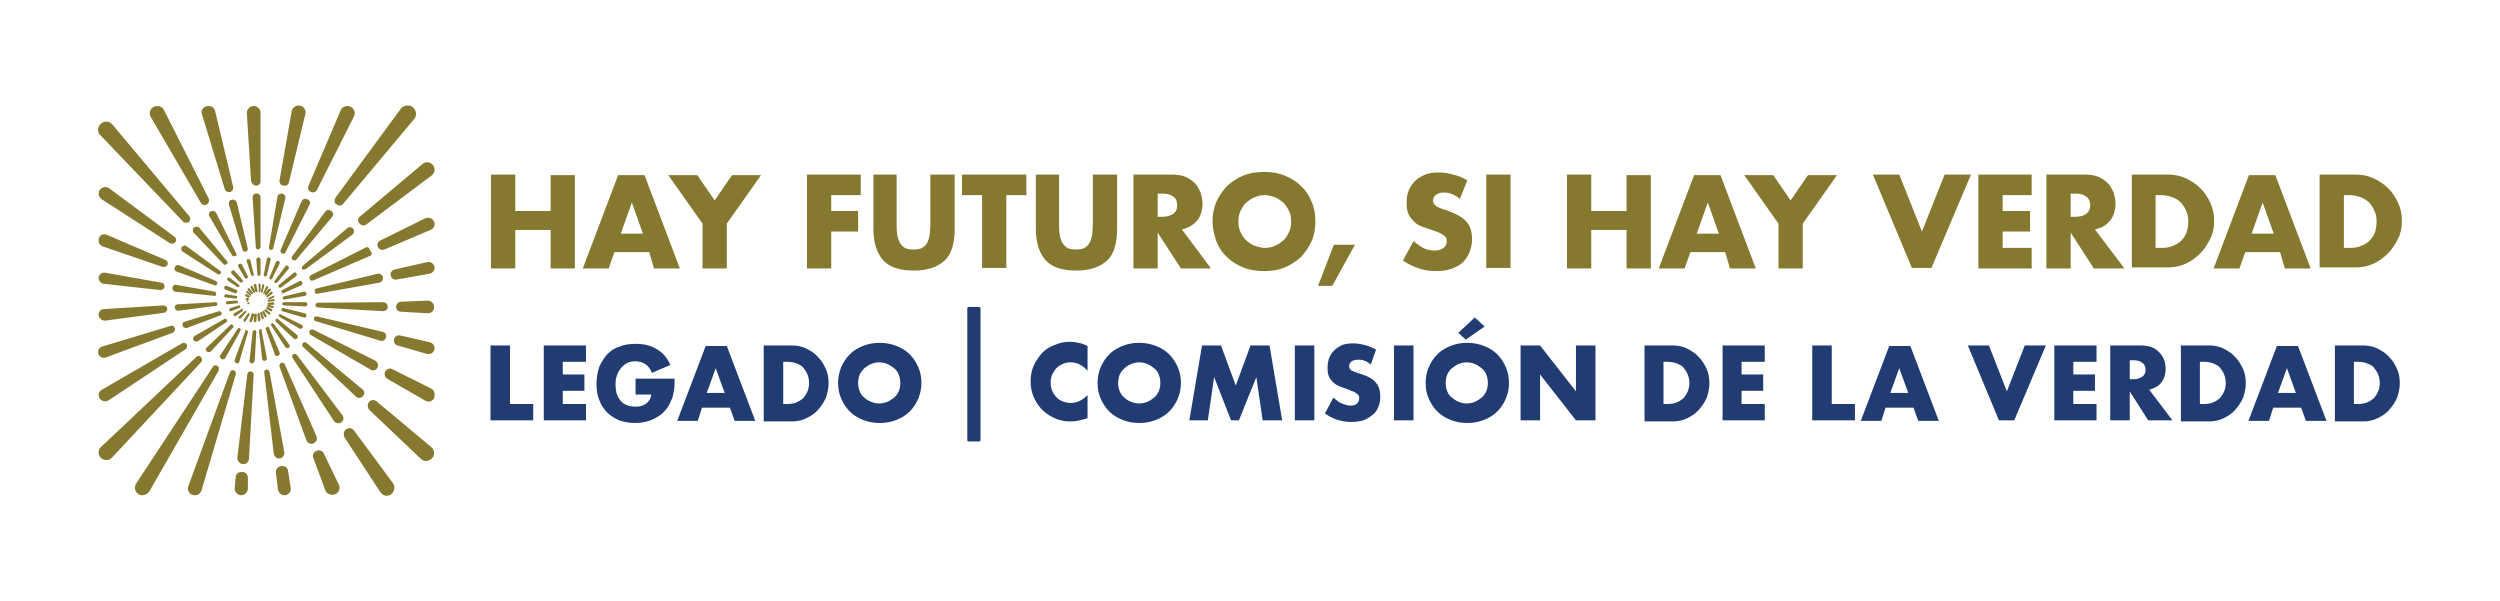 <svg version="1.1" id="Layer_1" xmlns="http://www.w3.org/2000/svg" x="0" y="0" viewBox="0 0 474 114" style="enable-background:new 0 0 474 114" xml:space="preserve"><style>.st0{fill:#85782f}.st1{fill:#213b73}</style><path class="st0" d="M47.5 70.4c-.3 0-.5.2-.6.5L45 86.8c0 .7.5 1.2 1.2 1.2.5 0 1-.5 1-1l.9-16c0-.3-.3-.6-.6-.6zM47.9 62.9l-.6 5.5c0 .3.2.6.5.5.2 0 .4-.2.5-.5l.3-5.5c0-.2-.1-.3-.3-.3-.3 0-.4.2-.4.3zM48.2 59.6l-.1 1.2c0 .2.1.3.3.3.1 0 .2-.1.2-.2l.1-1.2c0-.1-.1-.2-.2-.2-.2-.1-.2 0-.3.1z"/><path class="st0" d="m47.7 59.6-.4 1.2c-.1.2.1.3.2.3s.2-.1.3-.2l.4-1.2c0-.1 0-.3-.2-.3s-.3.1-.3.2zM46.5 62.8l-2 5.4c-.1.3.1.6.4.7.2 0 .5-.1.5-.4L47 63c.1-.2-.1-.4-.3-.4 0-.1-.2 0-.2.2zM45.1 62.3l-3.3 5c-.2.3-.1.7.3.8.2.1.5 0 .6-.2l2.9-5.2c.1-.2 0-.4-.2-.5-.1-.1-.2 0-.3.1zM47 59.4l-.8 1.2c-.1.1 0 .4.1.4s.2 0 .3-.1l.7-1.2c.1-.1 0-.3-.1-.3 0-.1-.1-.1-.2 0zM46.4 59l-1.1 1c-.1.1-.1.4.1.4.1.1.2 0 .3-.1l1-1.1c.1-.1.1-.3-.1-.3 0 .1-.1.1-.2.1zM43.7 61.6l-4.5 4.3c-.3.2-.2.7.1.8.2.1.5.1.7-.1l4.2-4.5c.1-.1.1-.4-.1-.5-.1-.2-.3-.1-.4 0zM42.5 60.5l-5.6 3.2c-.3.2-.4.6-.1.9.2.2.5.2.7.1l5.4-3.6c.2-.1.2-.4.1-.5-.2-.2-.4-.2-.5-.1zM45.8 58.6l-1.4.8c-.2.1-.2.3 0 .5.1.1.2.1.3 0L46 59c.1-.1.1-.3 0-.4 0-.1-.1-.1-.2 0zM45.3 57.9l-1.6.5c-.2.1-.3.3-.2.5.1.1.2.2.3.1l1.6-.6c.2-.1.2-.2.1-.4 0-.1-.1-.1-.2-.1zM41.5 59 35 61c-.4.1-.5.5-.3.9.1.2.4.3.7.3l6.4-2.4c.2-.1.3-.3.2-.5-.2-.3-.3-.3-.5-.3zM40.8 57.3l-7.1.4c-.4 0-.7.4-.5.8.1.3.4.5.7.4l7-.9c.2 0 .4-.2.3-.4v-.1c0-.1-.2-.2-.4-.2zM44.9 57l-1.8.1c-.2 0-.3.2-.3.4.1.1.2.2.3.2l1.8-.2c.2 0 .3-.2.2-.3 0-.1-.1-.2-.2-.2zM41 55.7c0-.2-.1-.3-.3-.4L33.4 54c-.3-.1-.7.2-.7.6v.1c0 .3.2.5.5.6l7.4.8c.2.1.4-.1.4-.4 0 .1 0 0 0 0zM44.8 56.1l-1.9-.3c-.2 0-.4.1-.4.3 0 .2.1.3.3.3l1.9.2c.2 0 .3-.1.3-.3 0-.1-.1-.2-.2-.2zM41 53.3l-7-3c-.4-.2-.8.1-.9.5-.1.3.1.6.4.7l7.2 2.6c.2.1.4-.1.5-.3v-.1c0-.1-.1-.3-.2-.4zM44.9 55l-1.9-.8c-.2-.1-.4 0-.5.3 0 .2.1.3.2.4l1.9.7c.1.1.3 0 .3-.2.2-.2.1-.3 0-.4zM47.4 56.3c0-.1 0-.2-.2-.3l-.4-.2c-.1-.1-.3 0-.3.2 0 .1.1.2.1.2l.4.2c.2 0 .3 0 .4-.1zM45.3 54l-1.7-1.3c-.2-.1-.4-.1-.5.1-.1.2 0 .3.1.4l1.8 1.2c.1.1.3 0 .4-.1.1-.1 0-.2-.1-.3zM47.6 56c.1-.1 0-.2-.1-.3l-.5-.5c-.1-.1-.3 0-.3.1s0 .2.1.3l.6.4c0 .1.2 0 .2 0zM41.8 51.4l-6.4-4.7c-.3-.3-.8-.1-1 .2-.1.3 0 .7.2.8l6.7 4.3c.2.1.4 0 .5-.1 0 0 0-.1.1-.1.1-.1 0-.3-.1-.4zM43.1 49.6l-5.3-6.4c-.3-.3-.8-.3-1.1 0-.2.3-.2.7 0 .9l5.7 6c.1.2.4.1.5 0l.1-.1c.2 0 .2-.2.1-.4zM47.9 55.7c.1-.1.1-.2 0-.3l-.6-.7c-.1-.1-.3-.1-.3 0-.1.1-.1.2 0 .3l.6.7c.1 0 .3.1.3 0zM46 53.1l-1.5-1.7c-.1-.2-.4-.2-.6 0-.1.1-.1.3 0 .5l1.6 1.6c.1.1.3.1.4 0 .2-.1.2-.3.1-.4zM48.3 55.5c.1-.1.1-.2.1-.3l-.5-.9c-.1-.1-.2-.2-.3-.1-.1.1-.1.2-.1.3l.5.9c.1.1.2.1.3.1zM47 52.4l-1.1-2.2c-.1-.2-.4-.3-.6-.1-.2.1-.2.3-.1.5l1.2 2.1c.1.1.3.2.4.1.2-.1.3-.3.2-.4zM44.8 48.1 41 40.4c-.2-.4-.7-.5-1.1-.3-.3.2-.4.6-.2.9l4.3 7.4c.1.2.4.3.6.1.3.1.3-.2.2-.4zM48.7 55.4c.1 0 .2-.2.1-.3l-.2-1.1c0-.1-.2-.2-.3-.2-.1 0-.2.2-.2.3l.3 1.1c.1.1.2.2.3.2zM47 47.2l-2.1-8.8c-.1-.4-.6-.7-1-.5h-.1c-.3.1-.5.5-.4.9l2.6 8.6c.1.2.3.4.6.3.3-.1.4-.3.4-.5zM48.1 52l-.6-2.6c-.1-.2-.3-.3-.5-.3-.2.1-.3.3-.2.5l.8 2.5c0 .2.2.2.4.2.1 0 .2-.1.1-.3zM49.2 55.4c.1 0 .2-.1.2-.3V54c0-.1-.1-.2-.2-.2s-.3.1-.2.2l.1 1.2c-.1.1 0 .2.1.2zM49.4 52v-2.8c0-.2-.2-.4-.4-.4s-.4.2-.4.4l.2 2.8c0 .2.1.3.3.3.1 0 .3-.2.3-.3zM49.4 46.8v-9.4c0-.4-.4-.8-.8-.7h-.1c-.4 0-.6.4-.6.8l.6 9.4c0 .2.2.4.5.4.2-.1.4-.3.4-.5zM50.6 52.2l.7-2.9c.1-.2-.1-.4-.3-.5-.2 0-.4.1-.4.3l-.6 3c0 .2.1.3.2.3.1.1.3 0 .4-.2zM49.6 55.5c.1 0 .2-.1.2-.2l.3-1.1c0-.1 0-.2-.1-.3-.1 0-.3 0-.3.2l-.2 1.1c-.1.2 0 .3.1.3zM51.8 47.1l2.3-9.5c.1-.4-.2-.8-.6-.9h-.1c-.4 0-.7.2-.8.6L51 46.9c0 .2.1.5.4.5.1 0 .3-.1.4-.3zM51.6 52.8 53 50c.1-.2 0-.5-.2-.5-.2-.1-.4 0-.5.2l-1.2 2.9c-.1.1 0 .3.1.4.2 0 .4-.1.4-.2zM50 55.7c.1 0 .2 0 .3-.1l.5-1c.1-.1 0-.2-.1-.3-.1-.1-.3 0-.3.1l-.4 1c-.2.1-.1.3 0 .3zM54.1 47.9l4.6-9.1c.2-.4 0-.9-.4-1 0 0-.1 0-.2-.1-.4-.1-.7.1-.9.4l-4 9.3c-.1.2 0 .5.2.6.3.2.6.1.7-.1zM50.3 56c.1.1.2 0 .3-.1l.7-.8c.1-.1.1-.2 0-.3-.1-.1-.3-.1-.4 0l-.6.8c-.1.2-.1.3 0 .4zM56.2 49.2l6.8-8.1c.3-.3.2-.8-.2-1.1-.1 0-.1-.1-.2-.1-.3-.2-.7-.1-.9.2l-6.3 8.5c-.2.2-.1.5.1.7.3.1.6.1.7-.1zM52.6 53.5l2.1-2.5c.1-.2.1-.4-.1-.6-.2-.1-.4-.1-.5.1l-2 2.7c-.1.1-.1.3 0 .4.2.1.4.1.5-.1zM58 51l8.8-6.5c.4-.3.4-.9.1-1.2-.3-.3-.8-.3-1.1 0l-8.4 7.1c-.2.2-.2.5-.1.7.2 0 .5 0 .7-.1zM53.3 54.5l2.8-2.1c.2-.1.2-.4.1-.6-.1-.2-.4-.2-.6 0L52.9 54c-.1.1-.1.3-.1.4.2.2.3.2.5.1zM50.5 56.3c.1.1.2.1.3 0l.8-.6c.1-.1.1-.2.1-.3-.1-.1-.2-.2-.3-.1l-.8.7c-.1.1-.1.2-.1.3zM53.7 55.6l3.4-1.5c.2-.1.3-.4.2-.6-.1-.2-.3-.3-.5-.2L53.5 55c-.1.1-.2.2-.1.4 0 .2.2.3.3.2zM59.3 53.2l10.9-4.7c.3-.1.4-.4.2-.7-.1-.2-.3-.4-.4-.7-.1-.2-.4-.3-.6-.2l-10.5 5.3c-.2.1-.3.4-.2.6.1.4.4.5.6.4zM53.9 56.8l3.9-.7c.2 0 .4-.3.3-.5-.1-.2-.3-.4-.5-.3l-3.8.9c-.1 0-.2.2-.2.3 0 .2.1.3.3.3zM60.1 55.7l11.8-2.1c.5-.1.8-.6.7-1.1-.1-.4-.6-.7-1-.6L60 54.7c-.3.1-.4.3-.3.6-.1.3.2.4.4.4zM60.3 58.3l12.3.7c.5 0 1-.4.9-.9 0-.5-.4-.8-.9-.8l-12.3.1c-.3 0-.5.2-.5.5 0 .2.2.4.5.4zM53.8 57.9l4.1.2c.2 0 .4-.2.4-.4s-.2-.4-.4-.4h-4.1c-.1 0-.3.1-.3.3 0 .2.2.3.3.3zM59.9 60.9l12.2 3.7c.5.2 1-.2 1.1-.7.1-.5-.2-.9-.7-1L60.1 60c-.3-.1-.5.1-.6.4 0 .2.1.5.4.5zM53.5 59l4.1 1.2c.2.1.5-.1.5-.3 0-.2-.1-.4-.3-.5l-4.1-1c-.1 0-.3 0-.3.2-.1.2 0 .4.1.4zM50.7 57.9s0 .1 0 0c-.1.1 0 .3.1.3l.8.2c.1 0 .2 0 .3-.1 0-.1 0-.3-.2-.3l-.8-.2c-.1 0-.1 0-.2.1zM53 60.1l3.8 2.2c.2.1.5 0 .6-.2.1-.2 0-.4-.2-.5l-4-2c-.1-.1-.3 0-.4.1 0 .1.1.3.2.4zM50.5 58.3c-.1.1 0 .2.1.3l.7.4c.1.1.2 0 .3-.1.1-.1 0-.3-.1-.3l-.8-.4c-.1 0-.2.1-.2.1zM58.9 63.5l11.4 6.6c.5.3 1.1.1 1.3-.5.2-.4 0-.9-.4-1.2l-11.8-5.9c-.3-.1-.6 0-.7.2-.1.4 0 .7.2.8zM52.3 61l3.4 3.2c.2.2.5.1.7-.1.1-.2.1-.4-.1-.6l-3.6-3c-.1-.1-.3-.1-.4 0-.1.2-.1.4 0 .5zM57.5 65.8l10 9.4c.4.4 1.1.3 1.4-.2.3-.4.2-.9-.2-1.2L58.1 65c-.2-.2-.6-.1-.7.1-.2.3-.1.6.1.7zM50.2 58.7c-.1.1-.1.2 0 .3l.7.6c.1.1.2.1.3 0 .1-.1.1-.2 0-.3l-.7-.6c-.1-.1-.3-.1-.3 0zM51.4 61.7l2.7 4.1c.2.2.5.3.7.1.2-.2.2-.4 0-.6l-2.9-3.9c-.1-.1-.3-.2-.4-.1-.1.2-.2.3-.1.4zM55.5 67.9l7.8 11.9c.3.5 1.1.6 1.5.2.4-.3.4-.9.1-1.3l-8.6-11.4c-.2-.2-.5-.3-.8-.1-.1.2-.2.5 0 .7zM49.8 59c-.1.1-.1.2-.1.3l.5.8c.1.1.2.1.3 0 .1-.1.1-.2 0-.3l-.4-.8c-.1-.1-.2-.1-.3 0zM50.4 62.4l1.7 4.8c.1.3.4.4.7.2.2-.1.3-.4.2-.6l-2-4.7c-.1-.1-.2-.2-.4-.1s-.3.2-.2.4zM53 69.5l5.1 14c.2.6.9.8 1.5.5.4-.3.6-.8.4-1.3l-6-13.6c-.1-.3-.5-.4-.7-.3-.3.2-.4.5-.3.7zM49.4 59.2c-.1 0-.1.1-.1.2.1.3.2.7.3 1 0 .1.2.2.3.1.1-.1.2-.2.1-.3-.1-.3-.3-.7-.4-1 0 0-.1-.1-.2 0zM48.8 59.6l.1 1.1c0 .2.2.3.3.2.1 0 .2-.2.2-.3l-.2-1.1c0-.1-.1-.2-.2-.2-.1.1-.2.2-.2.3zM50.1 70.6 51.9 86c.1.6.7 1.1 1.3.9.5-.2.8-.7.7-1.2l-2.8-15.2c-.1-.3-.4-.5-.7-.4-.2 0-.3.2-.3.5zM49.4 62.4c-.2 0-.3.2-.3.3l.6 5.3c0 .3.3.5.6.4.2-.1.4-.3.3-.5l-1-5.2c.1-.2 0-.3-.2-.3zM52 56.2c0-.1-.2-.2-.3-.1l-.8.4c-.1.1-.2.1-.1.2 0 .1.2.1.3.1l.8-.4c.1 0 .1-.1.1-.2zM52.1 56.9c0-.1-.1-.2-.3-.2l-.8.2h-.1c-.1 0-.2.1-.2.2s.1.1.2.1h.1l.8-.1c.2 0 .3-.1.3-.2zM51 57.4c-.2 0-.2.1-.3.2 0 .1 0 .1.1.1 0 0 .1.1.2.1h.8c.1 0 .2-.1.2-.2s-.1-.3-.2-.3l-.8.1z"/><path class="st0" d="M50.6 58v.1c0-.1.1-.2.1-.3 0 0-.1.1-.1.2zM47 90.6c0-.6-.5-1.2-1.1-1.1h-.2c-.5 0-1 .4-1 .9l-.2 2.1c-.1.7.5 1.4 1.2 1.4s1.2-.5 1.3-1.2v-2.1zM44.3 70.2c-.3-.1-.6.1-.7.4l-7.9 21.6c-.3.8.3 1.7 1.2 1.7h.1c.6 0 1-.4 1.2-.9l6.5-22c.1-.4-.1-.7-.4-.8zM41.1 69.3c-.3-.1-.6 0-.7.2L25.8 91.7c-.6 1 .1 2.2 1.2 2.2.5 0 1-.3 1.3-.7l13.2-23c.1-.4-.1-.8-.4-.9zM67.1 81.6c-.4-.5-1.1-.6-1.6-.1-.4.4-.4.9-.2 1.4l6.8 10.4c.3.4.7.7 1.2.7 1.2 0 1.9-1.4 1.2-2.4l-7.4-10zM61.4 86c-.2-.5-.9-.8-1.4-.5-.1 0-.1.1-.2.1-.4.2-.6.8-.4 1.2l2.3 6.2c.2.5.7.8 1.2.8h.2c.9 0 1.5-.9 1.2-1.8l-2.9-6zM54.6 89.2c-.1-.6-.8-1-1.4-.8-.6.1-.9.6-.9 1.1l.4 3.3c.1.6.6 1.1 1.2 1.1.8 0 1.4-.7 1.2-1.5l-.5-3.2zM68.2 41.1c-.4.3-.4.8-.1 1.2l.2.2c.3.3.7.3 1.1.1l12.4-9.3c.4-.3.6-.7.6-1.1 0-1.2-1.4-1.9-2.3-1.1l-11.9 10zM72.1 45.6c-.5.2-.7.9-.4 1.3.2.4.7.6 1.2.4l8.7-3.7c.5-.2.8-.6.8-1.1 0-.9-1-1.5-1.8-1.1l-8.5 4.2zM74.8 51.1c-.5.1-.9.7-.7 1.2.1.5.6.8 1.1.7l6.2-1.1c.6-.1 1-.6 1-1.1 0-.7-.7-1.3-1.4-1.1l-6.2 1.4zM76.1 57.2c-.6 0-1 .5-1 1s.4.9.9.9l5.1.3c.7 0 1.2-.5 1.2-1.2 0-.6-.5-1.2-1.2-1.2l-5 .2zM75.9 63.6c-.6-.1-1.1.2-1.2.8-.1.5.2 1 .7 1.1l5.5 1.6c.7.2 1.5-.3 1.5-1.1 0-.5-.4-1-.9-1.1l-5.6-1.3zM74.4 70c-.5-.3-1.2 0-1.4.5-.2.5 0 1 .4 1.3l7.3 4.2c.8.4 1.7-.1 1.7-1v-.3c0-.4-.2-.8-.6-1L74.4 70zM71.4 76.1c-.5-.4-1.2-.3-1.5.2-.3.4-.2 1 .1 1.4l9.8 9.3c.9.9 2.5.2 2.5-1.1 0-.4-.2-.9-.5-1.1l-10.4-8.7zM39.3 38.7c.3-.2.4-.7.3-1l-8.5-16.8c-.2-.5-.7-.8-1.3-.8-1.1 0-1.8 1.2-1.2 2.1l9.5 16.3c.3.4.8.5 1.2.2zM43.7 36.4c.4-.2.6-.6.5-1l-3.4-14.3c-.1-.6-.6-1-1.2-1h-.1c-.9 0-1.5.8-1.2 1.6l4.3 14.1c.1.5.6.7 1.1.6zM48.6 35.2c.4 0 .8-.4.8-.8v-13c0-.7-.6-1.3-1.3-1.3-.7 0-1.3.6-1.3 1.3l.8 12.9c.1.5.5.9 1 .9zM53.8 35.2c.5.1.9-.2 1-.7l3.1-12.9c.2-.8-.4-1.6-1.3-1.6-.6 0-1.2.5-1.3 1.1L53 34.2c-.1.5.3 1 .8 1zM59 36.4c.4.2.9 0 1.1-.4l7-13.9c.5-.9-.2-2-1.2-2-.6 0-1.1.3-1.3.8l-6.1 14.3c-.2.5 0 1.1.5 1.2zM63.9 38.8c.4.3.9.2 1.2-.2l13.4-16c.9-1 .1-2.6-1.2-2.6-.5 0-1 .2-1.3.6L63.6 37.5c-.3.5-.2 1.1.3 1.3zM47.2 56.7c0-.1-.1-.2-.2-.2h-.2c-.1 0-.3.1-.2.3 0 .1.1.1.2.1h.2s.2-.1.2-.2z"/><path class="st0" d="M46.9 56.9c-.1 0-.2.1-.2.2s.1.1.1.1h.1c.1 0 .2-.1.2-.2s-.1-.2-.1-.2c0 .1-.1.1-.1.1z"/><circle class="st0" cx="47.1" cy="57.5" r=".2"/><g><path class="st0" d="M38 67.6c-.3-.2-.6-.1-.8.1L19.1 84.8c-.3.3-.4.6-.4 1 0 1.3 1.6 1.9 2.5 1l17-18.2c.2-.3.1-.7-.2-1zM35.2 66.2c.3-.2.4-.7.1-1-.2-.2-.5-.3-.8-.1l-15.2 8.8c-.4.2-.6.6-.6 1 0 1 1.1 1.5 1.9 1l14.6-9.7zM32.7 63.1c.4-.1.6-.6.4-1-.1-.3-.5-.4-.8-.3l-12.9 3.9c-.4.1-.8.5-.8 1v.1c0 .7.7 1.2 1.4 1l12.7-4.7zM31.1 59.3c.4-.1.7-.5.6-.9-.1-.3-.4-.5-.7-.5l-11.3.7c-.6 0-1 .5-1 1.1 0 .6.6 1.1 1.2 1.1l11.2-1.5zM30.4 55c.4 0 .8-.3.8-.7 0-.3-.2-.7-.6-.7l-10.7-1.9c-.6-.1-1.2.4-1.2 1 0 .5.4 1 .9 1.1L30.4 55zM30.8 50.6c.4.1.9-.1 1-.5.1-.3-.1-.7-.4-.8l-11.2-4.8c-.7-.3-1.5.2-1.5 1v.2c0 .4.3.8.7 1l11.4 3.9zM32.2 46.1c.4.2.9.1 1.1-.3.2-.3.1-.7-.2-.9l-12.4-9.2c-.8-.6-2 0-2 1 0 .4.2.8.6 1.1l12.9 8.3zM34.7 42c.3.3.9.3 1.2 0 .2-.3.2-.7 0-1L21.3 23.6c-.9-1.1-2.7-.4-2.7 1 0 .4.1.8.4 1L34.7 42z"/></g><g><path class="st1" d="M96.7 65.5v11.1h4.4v3.1H93V65.5h3.7zM111.1 68.6h-4.4V71h4.1v3.1h-4.1v2.5h4.4v3.1h-8V65.5h8v3.1zM120.6 71.8h7.3c0 .8 0 1.4-.1 2.1-.1.6-.2 1.2-.4 1.7-.3.7-.6 1.4-1.1 2-.5.6-1 1.1-1.6 1.4-.6.4-1.3.7-2 .9-.7.2-1.5.3-2.3.3-1.1 0-2.1-.2-3-.5-.9-.4-1.7-.9-2.3-1.5s-1.2-1.5-1.5-2.4c-.4-.9-.5-1.9-.5-3.1 0-1.1.2-2.1.5-3.1.4-.9.9-1.7 1.5-2.4.7-.7 1.4-1.2 2.4-1.5.9-.4 2-.5 3.1-.5 1.5 0 2.8.3 3.9 1 1.1.6 2 1.6 2.6 3l-3.5 1.5c-.3-.8-.7-1.3-1.3-1.7-.5-.3-1.1-.5-1.8-.5-.6 0-1.1.1-1.5.3-.5.2-.8.5-1.2.9-.3.4-.6.8-.8 1.4-.2.5-.3 1.1-.3 1.8 0 .6.1 1.2.2 1.7.2.5.4 1 .7 1.3.3.4.7.7 1.2.9.5.2 1 .3 1.6.3.4 0 .7 0 1.1-.1.3-.1.6-.2.9-.4.3-.2.5-.4.7-.7.2-.3.3-.6.4-1.1h-3v-3zM138.4 77.3h-5.3l-.8 2.5h-3.9l5.4-14.2h4l5.4 14.2h-3.9l-.9-2.5zm-1-2.8-1.7-4.7-1.7 4.7h3.4zM144.8 65.5h5.4c1 0 1.9.2 2.7.6.8.4 1.6.9 2.2 1.6.6.6 1.1 1.4 1.5 2.3.4.9.5 1.8.5 2.7 0 .9-.2 1.8-.5 2.7-.4.9-.9 1.6-1.5 2.3-.6.7-1.4 1.2-2.2 1.6-.8.4-1.8.6-2.7.6h-5.4V65.5zm3.7 11.1h.8c.6 0 1.2-.1 1.7-.3.5-.2.9-.5 1.3-.8.3-.4.6-.8.8-1.3.2-.5.3-1 .3-1.6 0-.6-.1-1.1-.3-1.6-.2-.5-.5-.9-.8-1.3-.3-.4-.8-.6-1.3-.8-.5-.2-1.1-.3-1.7-.3h-.8v8zM158.9 72.6c0-1.1.2-2 .6-3 .4-.9.9-1.7 1.6-2.4.7-.7 1.5-1.2 2.5-1.6 1-.4 2-.6 3.2-.6 1.1 0 2.2.2 3.2.6 1 .4 1.8.9 2.5 1.6.7.7 1.2 1.5 1.6 2.4.4.9.6 1.9.6 3s-.2 2-.6 3c-.4.9-.9 1.7-1.6 2.4-.7.7-1.5 1.2-2.5 1.6-1 .4-2 .6-3.2.6-1.2 0-2.2-.2-3.2-.6-1-.4-1.8-.9-2.5-1.6-.7-.7-1.2-1.5-1.6-2.4-.4-.9-.6-1.9-.6-3zm3.8 0c0 .6.1 1.1.3 1.6.2.5.5.9.9 1.2.4.4.8.6 1.3.8.5.2 1 .3 1.5.3s1-.1 1.5-.3.9-.5 1.3-.8.7-.8.9-1.2c.2-.5.3-1 .3-1.6 0-.6-.1-1.1-.3-1.6-.2-.5-.5-.9-.9-1.2s-.8-.6-1.3-.8c-.5-.2-1-.3-1.5-.3s-1 .1-1.5.3c-.5.2-.9.5-1.3.8-.4.4-.7.8-.9 1.2-.2.5-.3 1.1-.3 1.6zM206.2 70.3c-.9-1-1.9-1.6-3.2-1.6-.6 0-1.1.1-1.5.3-.5.2-.9.5-1.2.8-.3.3-.6.8-.8 1.2-.2.5-.3 1-.3 1.5 0 .6.1 1.1.3 1.6.2.5.5.9.8 1.2.3.4.7.6 1.2.8.5.2 1 .3 1.5.3 1.2 0 2.2-.5 3.2-1.5v4.4l-.4.1c-.6.2-1.1.3-1.6.4-.5.1-1 .1-1.4.1-1 0-1.9-.2-2.8-.6-.9-.4-1.7-.9-2.4-1.6-.7-.7-1.2-1.5-1.6-2.4-.4-.9-.6-1.9-.6-3s.2-2.1.6-3c.4-.9 1-1.7 1.6-2.4.7-.7 1.5-1.2 2.4-1.5.9-.4 1.8-.6 2.8-.6.6 0 1.1.1 1.7.2.5.1 1.1.3 1.7.6v4.7zM208.1 72.6c0-1.1.2-2 .6-3 .4-.9.9-1.7 1.6-2.4.7-.7 1.5-1.2 2.5-1.6 1-.4 2-.6 3.2-.6 1.1 0 2.2.2 3.2.6 1 .4 1.8.9 2.5 1.6.7.7 1.2 1.5 1.6 2.4.4.9.6 1.9.6 3s-.2 2-.6 3c-.4.9-.9 1.7-1.6 2.4-.7.7-1.5 1.2-2.5 1.6-1 .4-2 .6-3.2.6-1.2 0-2.2-.2-3.2-.6-1-.4-1.8-.9-2.5-1.6-.7-.7-1.2-1.5-1.6-2.4-.4-.9-.6-1.9-.6-3zm3.9 0c0 .6.1 1.1.3 1.6.2.5.5.9.9 1.2.4.4.8.6 1.3.8.5.2 1 .3 1.5.3s1-.1 1.5-.3.9-.5 1.3-.8.7-.8.9-1.2c.2-.5.3-1 .3-1.6 0-.6-.1-1.1-.3-1.6-.2-.5-.5-.9-.9-1.2s-.8-.6-1.3-.8c-.5-.2-1-.3-1.5-.3s-1 .1-1.5.3c-.5.2-.9.5-1.3.8-.4.4-.7.8-.9 1.2-.2.5-.3 1.1-.3 1.6zM225.5 79.7l2.4-14.2h3.6l2.8 7.6 2.8-7.6h3.6l2.4 14.2h-3.7l-1.2-8.2-3.3 8.2h-1.5l-3.2-8.2-1.2 8.2h-3.5zM249.2 65.5v14.2h-3.7V65.5h3.7zM259.9 69.1c-.4-.3-.8-.6-1.2-.7-.4-.2-.8-.2-1.2-.2-.5 0-.9.1-1.2.3-.3.2-.5.5-.5.9 0 .3.1.5.2.6.1.2.3.3.6.4.2.1.5.2.8.3l.9.3c1.2.4 2.1.9 2.6 1.6.6.7.8 1.6.8 2.6 0 .7-.1 1.4-.4 2-.2.6-.6 1.1-1.1 1.5-.5.4-1 .7-1.7 1-.7.2-1.5.3-2.3.3-1.8 0-3.4-.5-5-1.6l1.6-3c.6.5 1.1.9 1.6 1.1.5.2 1.1.4 1.6.4.6 0 1-.1 1.3-.4.3-.3.4-.6.4-.9 0-.2 0-.4-.1-.6-.1-.2-.2-.3-.4-.4-.2-.1-.4-.3-.7-.4-.3-.1-.6-.2-1-.4-.5-.2-.9-.3-1.4-.5-.5-.2-.9-.4-1.2-.7-.4-.3-.6-.7-.9-1.1-.2-.5-.3-1-.3-1.7s.1-1.3.3-1.9c.2-.6.6-1.1 1-1.5.4-.4.9-.7 1.5-1 .6-.2 1.3-.3 2-.3s1.4.1 2.2.3c.8.2 1.5.5 2.2.9l-1 2.8zM268 65.5v14.2h-3.7V65.5h3.7zM270.3 72.6c0-1.1.2-2 .6-3 .4-.9.9-1.7 1.6-2.4.7-.7 1.5-1.2 2.5-1.6 1-.4 2-.6 3.2-.6 1.1 0 2.2.2 3.2.6 1 .4 1.8.9 2.5 1.6.7.7 1.2 1.5 1.6 2.4.4.9.6 1.9.6 3s-.2 2-.6 3c-.4.9-.9 1.7-1.6 2.4-.7.7-1.5 1.2-2.5 1.6-1 .4-2 .6-3.2.6-1.2 0-2.2-.2-3.2-.6-1-.4-1.8-.9-2.5-1.6-.7-.7-1.2-1.5-1.6-2.4-.4-.9-.6-1.9-.6-3zm3.8 0c0 .6.1 1.1.3 1.6.2.5.5.9.9 1.2s.8.6 1.3.8c.5.2 1 .3 1.5.3s1-.1 1.5-.3.9-.5 1.3-.8.7-.8.9-1.2c.2-.5.3-1 .3-1.6 0-.6-.1-1.1-.3-1.6-.2-.5-.5-.9-.9-1.2s-.8-.6-1.3-.8c-.5-.2-1-.3-1.5-.3s-1 .1-1.5.3c-.5.2-.9.5-1.3.8s-.7.8-.9 1.2c-.2.5-.3 1.1-.3 1.6zm7.4-10.7-3.6 2.5-1.4-1.3 3.1-2.9 1.9 1.7zM288.3 79.7V65.5h3.7l6.8 8.7v-8.7h3.7v14.2h-3.7L292 71v8.7h-3.7zM311.8 65.5h5.4c1 0 1.9.2 2.7.6.8.4 1.6.9 2.2 1.6.6.6 1.1 1.4 1.5 2.3.4.9.5 1.8.5 2.7 0 .9-.2 1.8-.5 2.7-.4.9-.9 1.6-1.5 2.3-.6.7-1.4 1.2-2.2 1.6-.8.4-1.8.6-2.7.6h-5.4V65.5zm3.6 11.1h.8c.6 0 1.2-.1 1.7-.3.5-.2.9-.5 1.3-.8.3-.4.6-.8.8-1.3.2-.5.3-1 .3-1.6 0-.6-.1-1.1-.3-1.6-.2-.5-.5-.9-.8-1.3-.3-.4-.8-.6-1.3-.8-.5-.2-1.1-.3-1.7-.3h-.8v8zM334.6 68.6h-4.4V71h4.1v3.1h-4.1v2.5h4.4v3.1h-8V65.5h8v3.1zM347.3 65.5v11.1h4.4v3.1h-8.1V65.5h3.7zM362.8 77.3h-5.3l-.8 2.5h-3.9l5.4-14.2h4l5.4 14.2h-3.9l-.9-2.5zm-1-2.8-1.7-4.7-1.7 4.7h3.4zM377.1 65.5l3.4 8.7 3.4-8.7h4l-6 14.2H379l-5.9-14.2h4zM397.5 68.6h-4.4V71h4.1v3.1h-4.1v2.5h4.4v3.1h-8V65.5h8v3.1zM411.9 79.7h-4.6l-3.5-5.5v5.5h-3.7V65.5h5.7c.8 0 1.5.1 2.1.3.6.2 1.1.6 1.5 1 .4.4.7.9.9 1.4.2.5.3 1.1.3 1.7 0 1.1-.3 2-.8 2.6-.5.7-1.3 1.1-2.3 1.4l4.4 5.8zm-8.1-7.8h.7c.7 0 1.3-.2 1.7-.5.4-.3.6-.7.6-1.3 0-.6-.2-1-.6-1.3-.4-.3-.9-.5-1.7-.5h-.7v3.6zM413.5 65.5h5.4c1 0 1.9.2 2.7.6.8.4 1.6.9 2.2 1.6.6.6 1.1 1.4 1.5 2.3.4.9.5 1.8.5 2.7 0 .9-.2 1.8-.5 2.7-.4.9-.9 1.6-1.5 2.3-.6.7-1.4 1.2-2.2 1.6-.8.4-1.8.6-2.7.6h-5.4V65.5zm3.6 11.1h.8c.6 0 1.2-.1 1.7-.3.5-.2.9-.5 1.3-.8.3-.4.6-.8.8-1.3.2-.5.3-1 .3-1.6 0-.6-.1-1.1-.3-1.6-.2-.5-.5-.9-.8-1.3-.3-.4-.8-.6-1.3-.8-.5-.2-1.1-.3-1.7-.3h-.8v8zM436.3 77.3H431l-.8 2.5h-3.9l5.4-14.2h4l5.4 14.2h-3.9l-.9-2.5zm-1-2.8-1.7-4.7-1.7 4.7h3.4zM442.7 65.5h5.4c1 0 1.9.2 2.7.6.8.4 1.6.9 2.2 1.6.6.6 1.1 1.4 1.5 2.3.4.9.5 1.8.5 2.7 0 .9-.2 1.8-.5 2.7-.4.9-.9 1.6-1.5 2.3-.6.7-1.4 1.2-2.2 1.6-.8.4-1.8.6-2.7.6h-5.4V65.5zm3.6 11.1h.8c.6 0 1.2-.1 1.7-.3.5-.2.9-.5 1.3-.8.3-.4.6-.8.8-1.3.2-.5.3-1 .3-1.6 0-.6-.1-1.1-.3-1.6-.2-.5-.5-.9-.8-1.3-.3-.4-.8-.6-1.3-.8-.5-.2-1.1-.3-1.7-.3h-.8v8zM185.9 58.4v25.1c0 .1-.1.2-.3.2h-1.9c-.2 0-.3-.1-.3-.2V58.4c0-.1.1-.2.3-.2h1.9c.2 0 .3.1.3.2"/><g><path class="st0" d="M97.7 40h6.7v-6.8h4.6v17.7h-4.6v-7.3h-6.7v7.3h-4.6V33.1h4.6V40zM123.1 47.8h-6.6l-1.1 3.1h-4.9l6.7-17.7h5l6.7 17.7H124l-.9-3.1zm-1.2-3.5-2.1-5.9-2.1 5.9h4.2zM133.2 42.4l-6.5-9.2h5.5l3.3 4.8 3.3-4.8h5.5l-6.5 9.2v8.5h-4.6v-8.5zM163.1 37h-5.5v3h5.1v3.9h-5.1v7H153V33.1h10.2V37zM170 33.1v9.6c0 .5 0 1 .1 1.6 0 .5.2 1 .4 1.5.2.4.5.8.9 1.1.4.3 1 .4 1.8.4s1.4-.1 1.8-.4c.4-.3.7-.6.9-1.1.2-.4.3-.9.4-1.5 0-.5.1-1.1.1-1.6v-9.6h4.6v10.3c0 2.8-.6 4.8-1.9 6s-3.2 1.9-5.8 1.9c-2.6 0-4.6-.6-5.8-1.9s-1.9-3.3-1.9-6V33.1h4.4zM190.8 37v13.8h-4.6V37h-3.8v-3.9h12.2V37h-3.8zM200.8 33.1v9.6c0 .5 0 1 .1 1.6 0 .5.2 1 .4 1.5.2.4.5.8.9 1.1.4.3 1 .4 1.8.4s1.4-.1 1.8-.4c.4-.3.7-.6.9-1.1.2-.4.3-.9.4-1.5 0-.5.1-1.1.1-1.6v-9.6h4.6v10.3c0 2.8-.6 4.8-1.9 6s-3.2 1.9-5.8 1.9c-2.6 0-4.6-.6-5.8-1.9s-1.9-3.3-1.9-6V33.1h4.4zM229.6 50.9h-5.7l-4.4-6.8v6.8h-4.6V33.1h7.2c1 0 1.8.1 2.6.4.7.3 1.3.7 1.8 1.2s.8 1.1 1.1 1.7c.2.7.4 1.4.4 2.1 0 1.3-.3 2.4-1 3.3-.7.8-1.6 1.4-2.9 1.7l5.5 7.4zm-10.1-9.8h.9c.9 0 1.6-.2 2.1-.6.5-.4.7-.9.7-1.6s-.2-1.2-.7-1.6c-.5-.4-1.2-.6-2.1-.6h-.9v4.4zM229.9 42c0-1.3.2-2.5.7-3.7.5-1.1 1.2-2.1 2-3 .9-.8 1.9-1.5 3.1-2 1.2-.5 2.5-.7 4-.7 1.4 0 2.7.2 3.9.7 1.2.5 2.2 1.1 3.1 2 .9.8 1.5 1.8 2 3 .5 1.1.7 2.4.7 3.7 0 1.3-.2 2.5-.7 3.7-.5 1.1-1.2 2.1-2 3-.9.8-1.9 1.5-3.1 2-1.2.5-2.5.7-3.9.7s-2.8-.2-4-.7c-1.2-.5-2.2-1.1-3.1-2-.9-.8-1.5-1.8-2-3-.4-1.2-.7-2.4-.7-3.7zm4.9 0c0 .7.1 1.4.4 2 .3.6.6 1.1 1.1 1.6.5.4 1 .8 1.6 1 .6.2 1.2.4 1.9.4s1.3-.1 1.9-.4c.6-.2 1.1-.6 1.6-1s.8-1 1.1-1.6c.3-.6.4-1.2.4-2s-.1-1.4-.4-2c-.3-.6-.6-1.1-1.1-1.6-.5-.4-1-.8-1.6-1-.6-.2-1.2-.4-1.9-.4s-1.3.1-1.9.4c-.6.2-1.1.6-1.6 1s-.8 1-1.1 1.6c-.3.6-.4 1.3-.4 2zM252.9 46.4h4l-4.3 7.8h-2.7l3-7.8zM276.8 37.7c-.5-.4-1-.7-1.5-.9-.5-.2-1-.3-1.5-.3-.6 0-1.1.1-1.5.4s-.6.7-.6 1.1c0 .3.1.6.3.8.2.2.4.4.7.5.3.1.6.3 1 .4.4.1.8.2 1.1.4 1.5.5 2.6 1.2 3.3 2 .7.8 1 1.9 1 3.3 0 .9-.2 1.7-.5 2.5-.3.7-.8 1.4-1.3 1.9-.6.5-1.3.9-2.2 1.2s-1.8.4-2.9.4c-2.2 0-4.3-.7-6.2-2l2-3.7c.7.6 1.4 1.1 2 1.4.7.3 1.3.4 2 .4.8 0 1.3-.2 1.7-.5s.6-.7.6-1.2c0-.3 0-.5-.1-.7-.1-.2-.3-.4-.5-.5-.2-.2-.5-.3-.9-.5s-.8-.3-1.3-.5l-1.8-.6c-.6-.2-1.1-.5-1.5-.9-.4-.4-.8-.8-1.1-1.4-.3-.6-.4-1.3-.4-2.2 0-.9.1-1.7.4-2.4s.7-1.3 1.2-1.8 1.2-.9 1.9-1.2c.8-.3 1.6-.4 2.5-.4.9 0 1.8.1 2.8.4 1 .2 1.9.6 2.7 1.1l-1.4 3.5zM286.4 33.1v17.7h-4.6V33.1h4.6zM301.7 40h6.7v-6.8h4.6v17.7h-4.6v-7.3h-6.7v7.3h-4.6V33.1h4.6V40zM327.1 47.8h-6.6l-1.1 3.1h-4.9l6.7-17.7h5l6.7 17.7H328l-.9-3.1zm-1.2-3.5-2.1-5.9-2.1 5.9h4.2zM337.2 42.4l-6.5-9.2h5.5l3.3 4.8 3.3-4.8h5.5l-6.5 9.2v8.5h-4.6v-8.5zM360.1 33.1l4.3 10.8 4.3-10.8h5l-7.5 17.7h-3.7l-7.4-17.7h5zM385.2 37h-5.5v3h5.2v3.9h-5.2V47h5.5v3.9h-10.1V33.1h10.1V37zM402.8 50.9H397l-4.4-6.8v6.8H388V33.1h7.2c1 0 1.8.1 2.6.4.7.3 1.3.7 1.8 1.2s.8 1.1 1.1 1.7c.2.7.4 1.4.4 2.1 0 1.3-.3 2.4-1 3.3s-1.6 1.4-2.9 1.7l5.6 7.4zm-10.2-9.8h.9c.9 0 1.6-.2 2.1-.6.5-.4.7-.9.7-1.6s-.2-1.2-.7-1.6c-.5-.4-1.2-.6-2.1-.6h-.9v4.4zM404.2 33.1h6.8c1.2 0 2.3.2 3.4.7 1.1.5 2 1.1 2.8 1.9.8.8 1.4 1.7 1.9 2.8.5 1.1.7 2.2.7 3.4 0 1.2-.2 2.3-.7 3.3s-1.1 2-1.9 2.8c-.8.8-1.7 1.5-2.8 2s-2.2.7-3.4.7h-6.8V33.1zm4.6 13.9h1.1c.8 0 1.5-.1 2.1-.4.6-.2 1.2-.6 1.6-1 .4-.4.8-1 1-1.6s.3-1.3.3-2-.1-1.4-.4-2c-.2-.6-.6-1.1-1-1.6-.4-.4-1-.8-1.6-1-.6-.2-1.3-.4-2.1-.4h-1.1v10zM432.3 47.8h-6.6l-1.1 3.1h-4.9l6.7-17.7h5l6.7 17.7h-4.9l-.9-3.1zm-1.2-3.5-2.1-5.9-2.1 5.9h4.2zM439.8 33.1h6.8c1.2 0 2.3.2 3.4.7 1.1.5 2 1.1 2.8 1.9.8.8 1.4 1.7 1.9 2.8.5 1.1.7 2.2.7 3.4 0 1.2-.2 2.3-.7 3.3s-1.1 2-1.9 2.8c-.8.8-1.7 1.5-2.8 2s-2.2.7-3.4.7h-6.8V33.1zm4.7 13.9h1.1c.8 0 1.5-.1 2.1-.4.6-.2 1.2-.6 1.6-1 .4-.4.8-1 1-1.6s.3-1.3.3-2-.1-1.4-.4-2c-.2-.6-.6-1.1-1-1.6-.4-.4-1-.8-1.6-1-.6-.2-1.3-.4-2.1-.4h-1.1v10z"/></g></g></svg>